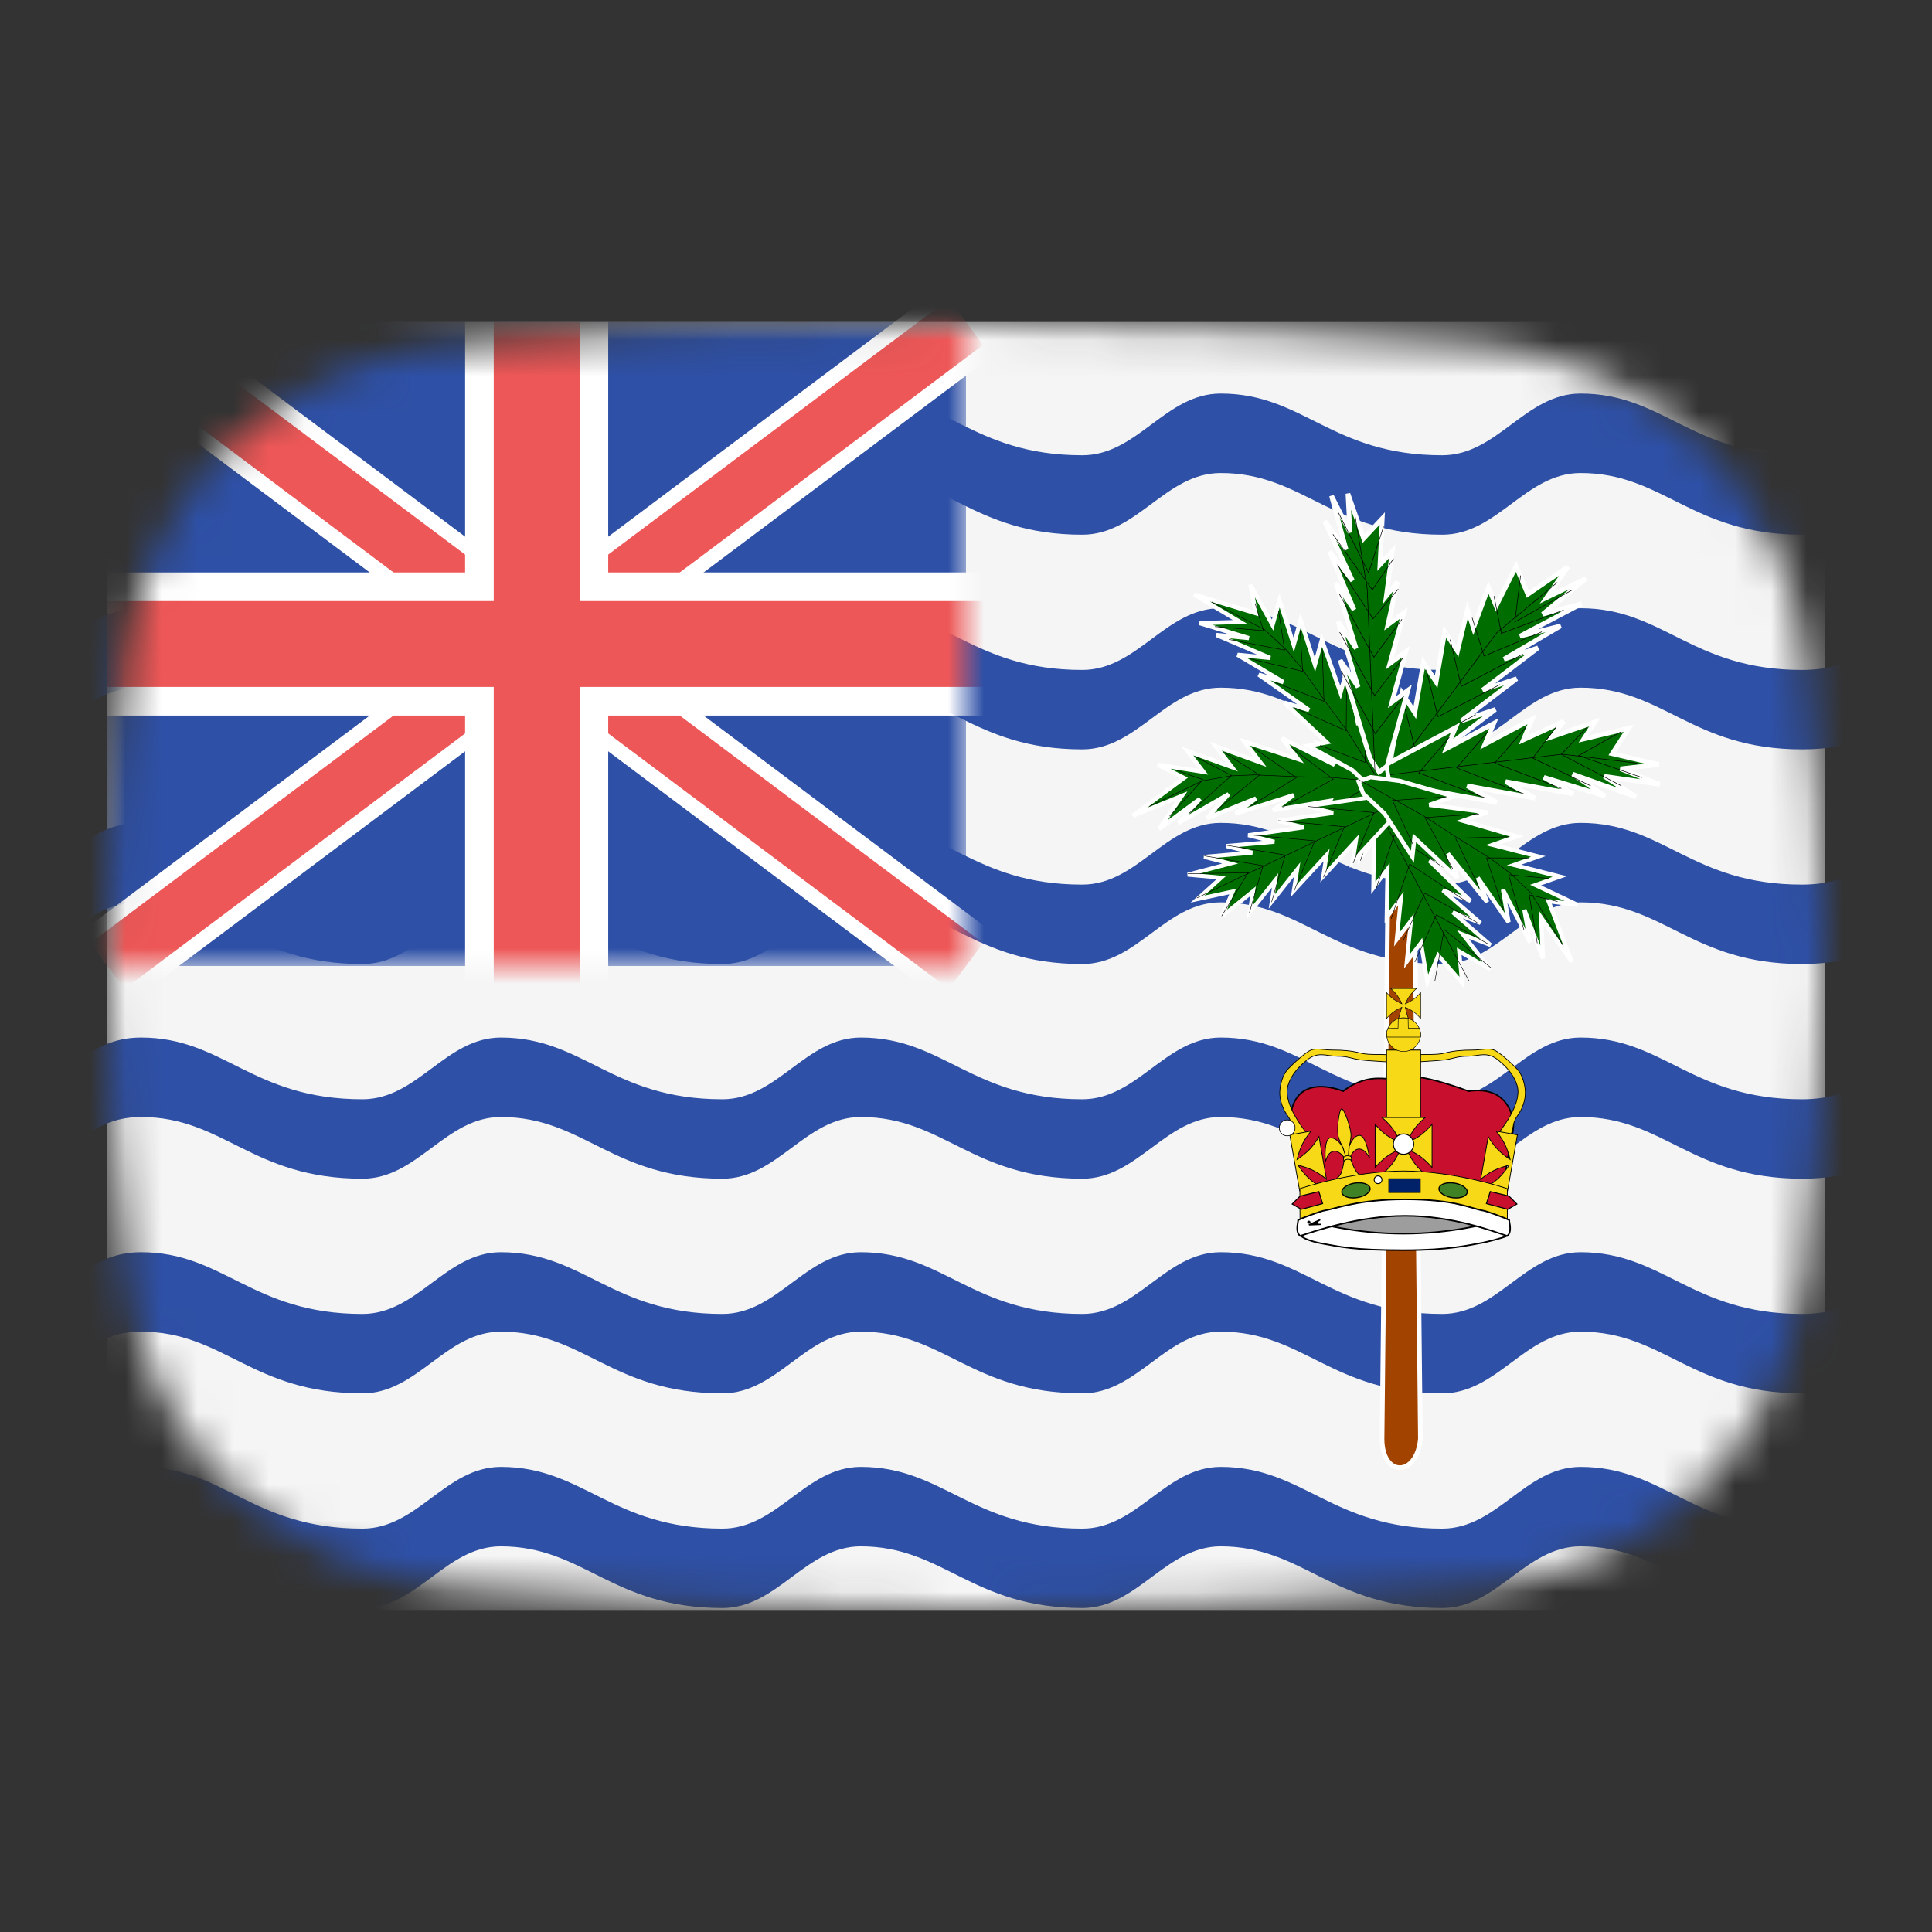 <svg width="54" height="54" viewBox="0 0 54 54" fill="none" xmlns="http://www.w3.org/2000/svg">
<rect x="0" y="0" width="54" height="54" fill="#333333" stroke="none"/>
<mask id="mask0_1_40176" style="mask-type:alpha" maskUnits="userSpaceOnUse" x="3" y="9" width="48" height="36">
<path d="M3.569 18.136C4.167 13.412 8.041 10.002 12.786 9.609C16.641 9.289 21.62 9 27 9C32.38 9 37.359 9.289 41.214 9.609C45.959 10.002 49.833 13.412 50.431 18.136C50.752 20.676 51 23.704 51 27C51 30.296 50.752 33.324 50.431 35.864C49.833 40.587 45.959 43.998 41.214 44.391C37.359 44.711 32.38 45 27 45C21.62 45 16.641 44.711 12.786 44.391C8.042 43.998 4.167 40.587 3.569 35.864C3.248 33.324 3 30.296 3 27C3 23.704 3.248 20.676 3.569 18.136Z" fill="#00D0BF"/>
</mask>
<g mask="url(#mask0_1_40176)">
<rect x="3" y="9" width="48" height="36" fill="#F5F5F5"/>
<path d="M53 41.555C52.417 41.906 51.917 42.725 50.369 42.725C47.274 42.725 46.5 41 44.178 41C42.631 41 41.857 42.725 40.31 42.725C37.214 42.725 36.441 41 34.119 41C32.572 41 31.798 42.725 30.25 42.725C27.155 42.725 26.381 41 24.06 41C22.512 41 21.738 42.725 20.191 42.725C17.095 42.725 16.322 41 14 41C12.452 41 11.678 42.725 10.131 42.725C7.036 42.725 6.262 41 3.941 41C2.393 41 1.929 42.229 1 42.229V44.45C1.929 44.45 2.393 43.221 3.941 43.221C6.262 43.221 7.036 44.945 10.131 44.945C11.678 44.945 12.452 43.221 14 43.221C16.321 43.221 17.095 44.945 20.191 44.945C21.738 44.945 22.512 43.221 24.06 43.221C26.381 43.221 27.155 44.945 30.25 44.945C31.798 44.945 32.572 43.221 34.119 43.221C36.441 43.221 37.214 44.945 40.31 44.945C41.857 44.945 42.631 43.221 44.178 43.221C46.5 43.221 47.274 44.945 50.369 44.945C51.917 44.945 52.417 44.456 53 44.106V41.555Z" fill="#2E50A6"/>
<path d="M53 35.555C52.417 35.906 51.917 36.725 50.369 36.725C47.274 36.725 46.5 35 44.178 35C42.631 35 41.857 36.725 40.31 36.725C37.214 36.725 36.441 35 34.119 35C32.572 35 31.798 36.725 30.25 36.725C27.155 36.725 26.381 35 24.06 35C22.512 35 21.738 36.725 20.191 36.725C17.095 36.725 16.322 35 14 35C12.452 35 11.678 36.725 10.131 36.725C7.036 36.725 6.262 35 3.941 35C2.393 35 1.929 36.229 1 36.229V38.45C1.929 38.45 2.393 37.221 3.941 37.221C6.262 37.221 7.036 38.945 10.131 38.945C11.678 38.945 12.452 37.221 14 37.221C16.321 37.221 17.095 38.945 20.191 38.945C21.738 38.945 22.512 37.221 24.06 37.221C26.381 37.221 27.155 38.945 30.25 38.945C31.798 38.945 32.572 37.221 34.119 37.221C36.441 37.221 37.214 38.945 40.31 38.945C41.857 38.945 42.631 37.221 44.178 37.221C46.5 37.221 47.274 38.945 50.369 38.945C51.917 38.945 52.417 38.456 53 38.106V35.555Z" fill="#2E50A6"/>
<path d="M53 29.555C52.417 29.906 51.917 30.725 50.369 30.725C47.274 30.725 46.5 29 44.178 29C42.631 29 41.857 30.725 40.31 30.725C37.214 30.725 36.441 29 34.119 29C32.572 29 31.798 30.725 30.25 30.725C27.155 30.725 26.381 29 24.06 29C22.512 29 21.738 30.725 20.191 30.725C17.095 30.725 16.322 29 14 29C12.452 29 11.678 30.725 10.131 30.725C7.036 30.725 6.262 29 3.941 29C2.393 29 1.929 30.229 1 30.229V32.45C1.929 32.45 2.393 31.221 3.941 31.221C6.262 31.221 7.036 32.945 10.131 32.945C11.678 32.945 12.452 31.221 14 31.221C16.321 31.221 17.095 32.945 20.191 32.945C21.738 32.945 22.512 31.221 24.06 31.221C26.381 31.221 27.155 32.945 30.25 32.945C31.798 32.945 32.572 31.221 34.119 31.221C36.441 31.221 37.214 32.945 40.31 32.945C41.857 32.945 42.631 31.221 44.178 31.221C46.5 31.221 47.274 32.945 50.369 32.945C51.917 32.945 52.417 32.456 53 32.106V29.555Z" fill="#2E50A6"/>
<path d="M53 23.555C52.417 23.906 51.917 24.725 50.369 24.725C47.274 24.725 46.5 23 44.178 23C42.631 23 41.857 24.725 40.31 24.725C37.214 24.725 36.441 23 34.119 23C32.572 23 31.798 24.725 30.25 24.725C27.155 24.725 26.381 23 24.06 23C22.512 23 21.738 24.725 20.191 24.725C17.095 24.725 16.322 23 14 23C12.452 23 11.678 24.725 10.131 24.725C7.036 24.725 6.262 23 3.941 23C2.393 23 1.929 24.229 1 24.229V26.45C1.929 26.45 2.393 25.221 3.941 25.221C6.262 25.221 7.036 26.945 10.131 26.945C11.678 26.945 12.452 25.221 14 25.221C16.321 25.221 17.095 26.945 20.191 26.945C21.738 26.945 22.512 25.221 24.06 25.221C26.381 25.221 27.155 26.945 30.25 26.945C31.798 26.945 32.572 25.221 34.119 25.221C36.441 25.221 37.214 26.945 40.31 26.945C41.857 26.945 42.631 25.221 44.178 25.221C46.5 25.221 47.274 26.945 50.369 26.945C51.917 26.945 52.417 26.456 53 26.106V23.555Z" fill="#2E50A6"/>
<path d="M53 17.555C52.417 17.906 51.917 18.725 50.369 18.725C47.274 18.725 46.5 17 44.178 17C42.631 17 41.857 18.725 40.31 18.725C37.214 18.725 36.441 17 34.119 17C32.572 17 31.798 18.725 30.25 18.725C27.155 18.725 26.381 17 24.06 17C22.512 17 21.738 18.725 20.191 18.725C17.095 18.725 16.322 17 14 17C12.452 17 11.678 18.725 10.131 18.725C7.036 18.725 6.262 17 3.941 17C2.393 17 1.929 18.229 1 18.229V20.45C1.929 20.45 2.393 19.221 3.941 19.221C6.262 19.221 7.036 20.945 10.131 20.945C11.678 20.945 12.452 19.221 14 19.221C16.321 19.221 17.095 20.945 20.191 20.945C21.738 20.945 22.512 19.221 24.06 19.221C26.381 19.221 27.155 20.945 30.25 20.945C31.798 20.945 32.572 19.221 34.119 19.221C36.441 19.221 37.214 20.945 40.31 20.945C41.857 20.945 42.631 19.221 44.178 19.221C46.5 19.221 47.274 20.945 50.369 20.945C51.917 20.945 52.417 20.456 53 20.106V17.555Z" fill="#2E50A6"/>
<path d="M53 11.555C52.417 11.906 51.917 12.725 50.369 12.725C47.274 12.725 46.5 11 44.178 11C42.631 11 41.857 12.725 40.31 12.725C37.214 12.725 36.441 11 34.119 11C32.572 11 31.798 12.725 30.25 12.725C27.155 12.725 26.381 11 24.06 11C22.512 11 21.738 12.725 20.191 12.725C17.095 12.725 16.322 11 14 11C12.452 11 11.678 12.725 10.131 12.725C7.036 12.725 6.262 11 3.941 11C2.393 11 1.929 12.229 1 12.229V14.45C1.929 14.45 2.393 13.221 3.941 13.221C6.262 13.221 7.036 14.945 10.131 14.945C11.678 14.945 12.452 13.221 14 13.221C16.321 13.221 17.095 14.945 20.191 14.945C21.738 14.945 22.512 13.221 24.06 13.221C26.381 13.221 27.155 14.945 30.25 14.945C31.798 14.945 32.572 13.221 34.119 13.221C36.441 13.221 37.214 14.945 40.31 14.945C41.857 14.945 42.631 13.221 44.178 13.221C46.5 13.221 47.274 14.945 50.369 14.945C51.917 14.945 52.417 14.457 53 14.106V11.555Z" fill="#2E50A6"/>
<path d="M38.843 19.855L38.629 40.217C38.629 41.289 39.598 41.289 39.7 40.217L39.486 19.855H38.843Z" fill="#A24300" stroke="white" stroke-width="0.129"/>
<path d="M40.866 27.471L40.199 26.705L39.894 27.438L39.718 26.351L39.32 26.878L39.438 25.733L39.039 26.26L39.156 25.115L38.758 25.642L38.782 24.291L38.384 24.819L38.407 23.467L38.009 23.995L38.032 22.643L38.044 21.968L38.243 21.704L38.63 21.852L39.203 22.412L40.351 23.532L39.578 23.236L40.725 24.356L39.953 24.06L41.1 25.18L40.327 24.884L41.381 25.798L40.608 25.502L41.662 26.416L40.889 26.119L41.651 27.091L40.784 26.589L40.866 27.471Z" fill="#006D00" stroke="white" stroke-width="0.112"/>
<path d="M41.059 27.422L38.05 21.753" stroke="black" stroke-width="0.014"/>
<path d="M40.102 23.561L38.541 22.53L38.024 24.057" stroke="black" stroke-width="0.014"/>
<path d="M40.532 24.371L38.971 23.34L38.453 24.867" stroke="black" stroke-width="0.014"/>
<path d="M40.962 25.181L39.401 24.15L38.883 25.677" stroke="black" stroke-width="0.014"/>
<path d="M41.285 25.786L39.823 24.962L39.222 26.285" stroke="black" stroke-width="0.014"/>
<path d="M41.607 26.393L40.146 25.569L39.544 26.892" stroke="black" stroke-width="0.014"/>
<path d="M41.685 27.061L40.365 25.979L40.103 27.43" stroke="black" stroke-width="0.014"/>
<path d="M43.825 15.842L42.703 16.611L42.374 15.83L41.816 16.939L41.602 16.42L41.182 17.553L41.017 17.041L40.736 18.199L40.383 17.655L40.14 19.06L39.787 18.516L39.544 19.921L39.191 19.377L38.948 20.782L38.827 21.485L39.003 21.757L39.477 21.598L40.25 21.009L41.794 19.831L40.845 20.148L42.39 18.97L41.441 19.287L42.986 18.108L42.037 18.425L43.62 17.495L42.484 17.78L44.205 16.873L43.118 17.166L44.326 16.171L43.229 16.703L43.825 15.842Z" fill="#006D00" stroke="white" stroke-width="0.13"/>
<path d="M43.526 16.28L41.837 17.682L38.828 21.728" stroke="black" stroke-width="0.016"/>
<path d="M41.246 19.976L39.539 20.883L39.214 19.571" stroke="black" stroke-width="0.016"/>
<path d="M41.925 19.134L40.19 20.034L39.865 18.722" stroke="black" stroke-width="0.016"/>
<path d="M42.564 18.282L40.843 19.186L40.532 17.877" stroke="black" stroke-width="0.016"/>
<path d="M43.093 17.659L41.481 18.337L41.146 17.265" stroke="black" stroke-width="0.016"/>
<path d="M43.704 17.051L41.964 17.703L41.758 16.658" stroke="black" stroke-width="0.016"/>
<path d="M43.95 16.485L42.341 17.383L42.5 16.085" stroke="black" stroke-width="0.016"/>
<path d="M31.661 22.802L33.093 21.744L32.359 21.373L33.635 21.573L33.187 20.99L34.432 21.441L33.984 20.858L35.229 21.31L34.781 20.727L36.282 21.218L35.833 20.635L37.303 21.378L36.855 20.795L38.355 21.286L39.09 21.658L39.314 21.949L39.028 22.161L38.231 22.292L36.951 22.861L37.178 22.384L35.584 22.647L36.157 22.224L34.532 22.739L35.105 22.316L33.735 22.87L34.339 22.196L32.938 23.002L33.542 22.327L32.396 23.174L33.031 22.247L31.661 22.802Z" fill="#006D00" stroke="white" stroke-width="0.117"/>
<path d="M32.123 22.539L33.605 21.824L34.399 21.686L35.064 21.658L36.212 21.707L37.247 21.731L39.3 21.927" stroke="black" stroke-width="0.014"/>
<path d="M37.135 22.663L38.282 21.937L37.085 21.033" stroke="black" stroke-width="0.014"/>
<path d="M35.847 22.561L37.267 21.78L36.068 20.876" stroke="black" stroke-width="0.014"/>
<path d="M34.935 22.539L36.233 21.735L35.026 20.897" stroke="black" stroke-width="0.014"/>
<path d="M33.222 22.745L34.42 21.675L33.43 21.158" stroke="black" stroke-width="0.014"/>
<path d="M32.692 22.812L33.621 21.79L32.861 21.525" stroke="black" stroke-width="0.014"/>
<path d="M34.018 22.631L35.202 21.665L34.227 21.035" stroke="black" stroke-width="0.014"/>
<path d="M46.367 21.37L45.062 21.067L45.523 20.355L44.266 20.654L44.575 20.183L43.38 20.593L43.71 20.161L42.576 20.682L42.824 20.1L41.504 20.801L41.752 20.219L40.433 20.92L40.681 20.338L39.361 21.038L38.702 21.389L38.578 21.68L38.99 21.912L39.938 22.084L41.833 22.428L41.009 21.965L42.904 22.309L42.081 21.846L43.976 22.19L43.152 21.727L44.862 22.251L43.956 21.638L45.727 22.273L44.842 21.699L46.387 21.923L45.295 21.489L46.367 21.37Z" fill="#006D00" stroke="white" stroke-width="0.13"/>
<path d="M45.756 21.331L43.663 21.079L38.61 21.682" stroke="black" stroke-width="0.016"/>
<path d="M41.511 22.303L39.654 21.604L40.512 20.602" stroke="black" stroke-width="0.016"/>
<path d="M42.587 22.188L40.715 21.465L41.573 20.463" stroke="black" stroke-width="0.016"/>
<path d="M43.641 22.038L41.776 21.327L42.642 20.337" stroke="black" stroke-width="0.016"/>
<path d="M44.459 21.964L42.841 21.19L43.491 20.326" stroke="black" stroke-width="0.016"/>
<path d="M45.32 21.966L43.639 21.085L44.353 20.329" stroke="black" stroke-width="0.016"/>
<path d="M45.891 21.732L44.125 21.119L45.293 20.46" stroke="black" stroke-width="0.016"/>
<path d="M33.379 16.619L35.1 17.14L34.949 16.343L35.568 17.47L35.761 16.776L36.16 18.025L36.353 17.332L36.753 18.58L36.946 17.887L37.469 19.361L37.661 18.667L37.964 20.263L38.157 19.569L38.68 21.043L38.831 21.841L38.735 22.188L38.391 22.084L37.799 21.528L36.562 20.845L37.083 20.748L35.898 19.638L36.587 19.846L35.182 18.857L35.871 19.065L34.59 18.302L35.499 18.389L33.998 17.747L34.907 17.834L33.53 17.417L34.659 17.383L33.379 16.619Z" fill="#006D00" stroke="white" stroke-width="0.117"/>
<path d="M33.868 16.824L35.345 17.599L35.943 18.152L36.373 18.665L37.041 19.603L37.658 20.438L38.764 22.177" stroke="black" stroke-width="0.014"/>
<path d="M36.892 20.836L38.152 21.308L38.164 19.813" stroke="black" stroke-width="0.014"/>
<path d="M36.162 19.773L37.627 20.427L37.638 18.93" stroke="black" stroke-width="0.014"/>
<path d="M35.593 19.059L37.005 19.602L36.958 18.14" stroke="black" stroke-width="0.014"/>
<path d="M34.347 17.872L35.906 18.171L35.736 17.074" stroke="black" stroke-width="0.014"/>
<path d="M33.956 17.513L35.315 17.628L35.081 16.866" stroke="black" stroke-width="0.014"/>
<path d="M34.942 18.413L36.409 18.765L36.338 17.611" stroke="black" stroke-width="0.014"/>
<path d="M33.471 25.13L34.453 24.919L34.155 25.61L35.023 24.911L34.931 25.5L35.64 24.608L35.548 25.197L36.256 24.304L36.164 24.894L37.078 23.9L36.986 24.49L37.9 23.496L37.808 24.085L38.722 23.091L39.179 22.595L39.225 22.3L38.86 22.207L38.084 22.317L36.532 22.535L37.262 22.721L35.71 22.94L36.44 23.125L34.888 23.344L35.618 23.529L34.271 23.647L35.002 23.832L33.655 23.95L34.385 24.136L33.198 24.447L34.134 24.532L33.471 25.13Z" fill="#006D00" stroke="white" stroke-width="0.112"/>
<path d="M33.452 25.098L39.244 22.332" stroke="black" stroke-width="0.014"/>
<path d="M36.556 22.542L38.404 22.712L37.82 24.126" stroke="black" stroke-width="0.014"/>
<path d="M35.729 22.938L37.577 23.107L36.992 24.521" stroke="black" stroke-width="0.014"/>
<path d="M34.902 23.333L36.749 23.502L36.165 24.917" stroke="black" stroke-width="0.014"/>
<path d="M34.281 23.625L35.923 23.899L35.542 25.213" stroke="black" stroke-width="0.014"/>
<path d="M33.66 23.922L35.302 24.196L34.922 25.509" stroke="black" stroke-width="0.014"/>
<path d="M33.195 24.421L34.889 24.393L34.145 25.604" stroke="black" stroke-width="0.014"/>
<path d="M37.675 13.799L38.114 15.05L38.635 14.492L38.57 15.782L38.914 15.408L38.749 16.654L39.057 16.264L38.791 17.464L39.236 17.135L38.848 18.545L39.293 18.216L38.905 19.626L39.35 19.297L38.962 20.707L38.769 21.413L38.546 21.577L38.296 21.201L38.017 20.285L37.458 18.452L37.96 19.204L37.401 17.371L37.903 18.123L37.344 16.29L37.846 17.042L37.166 15.418L37.803 16.231L37.023 14.563L37.624 15.36L37.216 13.858L37.732 14.88L37.675 13.799Z" fill="#006D00" stroke="white" stroke-width="0.13"/>
<path d="M37.871 14.401L38.215 16.461L38.429 21.543" stroke="black" stroke-width="0.016"/>
<path d="M37.488 18.75L38.44 20.509L39.236 19.454" stroke="black" stroke-width="0.016"/>
<path d="M37.444 17.669L38.42 19.439L39.217 18.383" stroke="black" stroke-width="0.016"/>
<path d="M37.437 16.604L38.401 18.369L39.185 17.308" stroke="black" stroke-width="0.016"/>
<path d="M37.385 15.785L38.375 17.294L39.081 16.466" stroke="black" stroke-width="0.016"/>
<path d="M37.256 14.934L38.357 16.487L38.95 15.614" stroke="black" stroke-width="0.016"/>
<path d="M37.413 14.336L38.252 16.006L38.672 14.718" stroke="black" stroke-width="0.016"/>
<path d="M43.934 26.891L43.283 25.189L44.091 25.292L42.919 24.738L43.596 24.501L42.32 24.176L42.997 23.939L41.721 23.614L42.398 23.377L40.888 22.941L41.565 22.704L39.951 22.498L40.628 22.261L39.118 21.825L38.31 21.722L37.972 21.841L38.102 22.181L38.701 22.743L39.477 23.947L39.534 23.416L40.732 24.54L40.471 23.859L41.565 25.213L41.305 24.532L42.164 25.775L42.008 24.865L42.763 26.337L42.606 25.427L43.127 26.788L43.075 25.648L43.934 26.891Z" fill="#006D00" stroke="white" stroke-width="0.117"/>
<path d="M43.682 26.415L42.8 24.97L42.205 24.401L41.663 23.998L40.68 23.383L39.804 22.811L37.993 21.803" stroke="black" stroke-width="0.014"/>
<path d="M39.495 23.608L38.919 22.373L40.429 22.273" stroke="black" stroke-width="0.014"/>
<path d="M40.602 24.279L39.826 22.851L41.339 22.751" stroke="black" stroke-width="0.014"/>
<path d="M41.342 24.81L40.682 23.428L42.164 23.389" stroke="black" stroke-width="0.014"/>
<path d="M42.594 25.991L42.166 24.449L43.292 24.555" stroke="black" stroke-width="0.014"/>
<path d="M42.967 26.363L42.742 25.009L43.535 25.199" stroke="black" stroke-width="0.014"/>
<path d="M42.022 25.425L41.548 23.978L42.724 23.982" stroke="black" stroke-width="0.014"/>
<path d="M36.732 34.151L39.228 33.703L41.829 34.151L40.622 34.653L38.396 34.689L36.732 34.151Z" fill="#9D9D9D" stroke="black" stroke-width="0.026"/>
<path d="M39.247 30.117C38.811 30.268 38.328 29.903 37.541 30.499C37.541 30.499 36.169 29.912 36.064 31.269C36.06 31.324 36.282 31.655 36.312 31.631C36.485 31.499 36.23 31.759 36.23 31.797C36.23 31.835 36.256 31.856 36.264 31.873C36.273 31.89 36.294 31.915 36.298 31.987C36.302 32.059 36.142 32.254 36.21 32.326C36.277 32.397 36.282 32.604 36.282 32.663C36.282 32.722 36.324 32.886 36.353 32.92C36.383 32.954 36.433 33.038 36.433 33.11C36.433 33.181 36.463 33.38 36.45 33.43C36.437 33.481 36.526 33.544 36.606 33.569C36.686 33.594 37.719 33.612 39.169 33.587C40.62 33.562 41.103 33.791 41.703 33.573C41.795 33.54 41.812 33.464 41.804 33.422C41.795 33.38 41.804 33.245 41.829 33.211C41.854 33.177 42.023 32.907 41.989 32.857C42.021 32.828 42.257 32.993 42.107 32.846C42.068 32.808 42.128 32.41 42.149 32.326C42.17 32.242 42.202 32.084 42.241 32.054C42.28 32.025 42.175 31.915 42.182 31.896C42.19 31.876 42.218 31.814 42.258 31.786C42.258 31.786 42.331 31.443 42.286 31.274C42.241 31.106 42.076 30.347 41.047 30.499C41.047 30.499 39.671 29.97 39.247 30.117V30.117Z" fill="#C8102E" stroke="black" stroke-width="0.041"/>
<path d="M37.496 30.991C37.427 31.015 37.352 31.595 37.409 31.782C37.449 31.911 37.497 31.999 37.525 32.053C37.467 31.963 37.336 31.791 37.185 31.805C36.996 31.822 37.04 32.423 37.049 32.461C37.049 32.461 37.049 32.461 37.049 32.461C37.049 32.461 37.049 32.462 37.049 32.462C37.049 32.462 37.05 32.462 37.05 32.462C37.057 32.447 37.105 32.193 37.292 32.176C37.416 32.165 37.528 32.297 37.57 32.354C37.572 32.373 37.574 32.391 37.577 32.41C37.555 32.469 37.553 32.604 37.486 32.781C37.406 32.994 37.091 33.042 37.038 33.049L37.724 32.989C37.725 32.989 37.726 32.989 37.727 32.989C37.727 32.989 37.727 32.988 37.727 32.988C37.728 32.988 37.729 32.988 37.73 32.988L38.416 32.928C38.362 32.93 38.037 32.938 37.91 32.743C37.805 32.582 37.778 32.449 37.744 32.395C37.742 32.376 37.74 32.358 37.738 32.339C37.766 32.276 37.846 32.127 37.969 32.116C38.157 32.1 38.262 32.34 38.272 32.354C38.272 32.354 38.272 32.354 38.272 32.354C38.272 32.354 38.273 32.353 38.273 32.353C38.273 32.353 38.272 32.353 38.272 32.353C38.273 32.314 38.18 31.717 37.991 31.734C37.84 31.747 37.75 31.938 37.714 32.036C37.729 31.978 37.754 31.859 37.761 31.751C37.775 31.555 37.57 30.985 37.499 30.991C37.498 30.991 37.497 30.991 37.496 30.991V30.991ZM37.527 32.056C37.533 32.066 37.538 32.074 37.542 32.081C37.543 32.081 37.557 32.139 37.557 32.14C37.557 32.141 37.617 32.34 37.617 32.341C37.612 32.334 37.533 32.068 37.527 32.056V32.056ZM37.712 32.04C37.709 32.052 37.689 32.327 37.686 32.335C37.686 32.334 37.703 32.068 37.703 32.067C37.703 32.067 37.703 32.127 37.703 32.127C37.706 32.119 37.709 32.05 37.712 32.04V32.04Z" fill="#F7D917" stroke="black" stroke-width="0.021"/>
<path d="M37.547 32.35C37.547 32.35 37.597 32.308 37.652 32.303C37.707 32.298 37.766 32.33 37.766 32.33L37.778 32.429C37.778 32.429 37.718 32.397 37.664 32.402C37.609 32.407 37.559 32.449 37.559 32.449L37.547 32.35Z" fill="#F7D917" stroke="black" stroke-width="0.021"/>
<path d="M36.245 31.986L36.512 31.661C36.512 31.661 36.537 31.693 36.512 31.661C35.965 30.954 35.938 30.549 35.999 30.344C36.061 30.139 36.184 29.916 36.512 29.642C36.84 29.369 37.066 29.521 37.374 29.521C37.681 29.521 37.764 29.589 38.03 29.624C38.297 29.658 39.014 29.692 39.014 29.692V29.504C39.014 29.504 39.043 29.509 39.014 29.504C38.697 29.445 38.297 29.504 38.03 29.435C37.764 29.367 37.538 29.35 37.251 29.35C36.964 29.35 36.758 29.266 36.573 29.386C36.389 29.506 36.163 29.711 35.999 29.882C35.835 30.053 35.753 30.395 35.773 30.617C35.794 30.84 35.876 31.028 35.999 31.199C36.122 31.37 36.102 31.507 36.143 31.627C36.184 31.747 36.245 32.003 36.245 31.986V31.986Z" fill="#F7D917" stroke="black" stroke-width="0.02"/>
<path d="M42.159 31.986L41.892 31.661C41.892 31.661 41.867 31.693 41.892 31.661C42.439 30.954 42.466 30.549 42.405 30.344C42.343 30.139 42.22 29.916 41.892 29.642C41.564 29.369 41.338 29.521 41.03 29.521C40.722 29.521 40.641 29.589 40.374 29.624C40.107 29.658 39.389 29.692 39.389 29.692V29.504C39.389 29.504 39.361 29.509 39.389 29.504C39.706 29.445 40.107 29.504 40.374 29.435C40.641 29.367 40.866 29.35 41.153 29.35C41.44 29.35 41.646 29.266 41.831 29.386C42.015 29.506 42.241 29.711 42.405 29.882C42.569 30.053 42.651 30.395 42.63 30.617C42.61 30.84 42.528 31.028 42.405 31.199C42.282 31.37 42.302 31.507 42.261 31.627C42.22 31.747 42.159 32.003 42.159 31.986Z" fill="#F7D917" stroke="black" stroke-width="0.02"/>
<path d="M38.755 29.349H39.706V31.299H38.755V29.349Z" fill="#F7D917" stroke="black" stroke-width="0.023"/>
<path d="M38.87 27.629C38.87 27.629 38.972 27.713 39.05 27.82C39.129 27.927 39.184 28.058 39.184 28.058C39.184 28.058 39.053 28.003 38.946 27.924C38.839 27.846 38.755 27.744 38.755 27.744V28.467C38.755 28.467 38.839 28.365 38.946 28.286C39.053 28.208 39.184 28.153 39.184 28.153C39.184 28.153 39.142 28.261 39.114 28.391C39.09 28.508 38.889 28.778 38.889 28.778L39.475 28.817C39.475 28.817 39.378 28.508 39.339 28.391C39.296 28.265 39.279 28.153 39.279 28.153C39.279 28.153 39.41 28.208 39.517 28.286C39.624 28.365 39.708 28.467 39.708 28.467V27.744C39.708 27.744 39.624 27.846 39.517 27.924C39.41 28.003 39.279 28.058 39.279 28.058C39.279 28.058 39.334 27.927 39.412 27.82C39.491 27.713 39.593 27.629 39.593 27.629H38.87Z" fill="#F7D917" stroke="black" stroke-width="0.014"/>
<path d="M39.703 28.919C39.703 29.044 39.653 29.164 39.565 29.252C39.476 29.341 39.356 29.39 39.231 29.39C39.106 29.39 38.986 29.341 38.898 29.252C38.809 29.164 38.759 29.044 38.759 28.919C38.759 28.794 38.809 28.674 38.898 28.585C38.986 28.497 39.106 28.447 39.231 28.447C39.356 28.447 39.476 28.497 39.565 28.585C39.653 28.674 39.703 28.794 39.703 28.919V28.919Z" fill="#F7D917" stroke="black" stroke-width="0.014"/>
<path d="M38.77 28.987H39.708C39.708 28.987 39.722 28.805 39.654 28.737C39.588 28.737 39.362 28.737 39.362 28.737L39.357 28.465H39.249H39.081L39.076 28.737C39.076 28.737 38.88 28.747 38.79 28.747C38.749 28.858 38.755 28.867 38.755 28.867L38.77 28.987Z" fill="#F7D917" stroke="black" stroke-width="0.014"/>
<path d="M38.627 31.234C38.627 31.234 38.798 31.373 38.929 31.552C39.06 31.731 39.151 31.949 39.151 31.949C39.151 31.949 38.933 31.858 38.754 31.727C38.575 31.596 38.436 31.425 38.436 31.425V32.633C38.436 32.633 38.575 32.462 38.754 32.331C38.933 32.2 39.151 32.108 39.151 32.108C39.151 32.108 39.06 32.327 38.929 32.506C38.798 32.685 38.627 32.824 38.627 32.824H39.835C39.835 32.824 39.664 32.685 39.533 32.506C39.402 32.327 39.31 32.108 39.31 32.108C39.31 32.108 39.529 32.2 39.708 32.331C39.887 32.462 40.026 32.633 40.026 32.633V31.425C40.026 31.425 39.887 31.596 39.708 31.727C39.529 31.858 39.31 31.949 39.31 31.949C39.31 31.949 39.402 31.731 39.533 31.552C39.664 31.373 39.835 31.234 39.835 31.234H38.627Z" fill="#F7D917" stroke="black" stroke-width="0.021"/>
<path d="M36.326 33.285L36.921 33.18C36.921 33.18 36.728 33.073 36.568 32.92C36.408 32.766 36.28 32.567 36.28 32.567C36.28 32.567 36.511 32.619 36.71 32.717C36.909 32.815 37.075 32.959 37.075 32.959L36.866 31.769C36.866 31.769 36.758 31.962 36.605 32.122C36.452 32.282 36.252 32.41 36.252 32.41C36.252 32.41 36.304 32.179 36.402 31.98C36.501 31.781 36.645 31.615 36.645 31.615L36.05 31.72L36.326 33.285Z" fill="#F7D917" stroke="black" stroke-width="0.021"/>
<path d="M41.817 31.615C41.817 31.615 41.961 31.781 42.059 31.98C42.158 32.179 42.21 32.41 42.21 32.41C42.21 32.41 42.01 32.282 41.857 32.122C41.703 31.962 41.596 31.769 41.596 31.769L41.386 32.959C41.386 32.959 41.553 32.815 41.752 32.717C41.951 32.619 42.182 32.567 42.182 32.567C42.182 32.567 42.054 32.766 41.894 32.92C41.734 33.073 41.541 33.18 41.541 33.18L42.136 33.285L42.412 31.72L41.817 31.615Z" fill="#F7D917" stroke="black" stroke-width="0.021"/>
<path d="M36.332 33.223L36.336 34.09C36.336 34.09 37.785 33.597 39.233 33.597C40.681 33.597 42.13 34.09 42.13 34.09V33.223C42.13 33.223 40.681 32.73 39.231 32.73C37.782 32.73 36.332 33.223 36.332 33.223V33.223Z" fill="#F7D917" stroke="black" stroke-width="0.021"/>
<path d="M36.198 31.525C36.198 31.554 36.192 31.583 36.181 31.61C36.17 31.637 36.154 31.661 36.134 31.682C36.113 31.703 36.089 31.719 36.062 31.73C36.035 31.741 36.006 31.747 35.977 31.747C35.948 31.747 35.919 31.741 35.892 31.73C35.865 31.719 35.841 31.703 35.821 31.682C35.8 31.661 35.784 31.637 35.773 31.61C35.762 31.583 35.756 31.554 35.757 31.525C35.756 31.495 35.762 31.467 35.773 31.44C35.784 31.413 35.8 31.388 35.821 31.367C35.841 31.347 35.865 31.33 35.892 31.319C35.919 31.308 35.948 31.302 35.977 31.302C36.006 31.302 36.035 31.308 36.062 31.319C36.089 31.33 36.113 31.347 36.134 31.367C36.154 31.388 36.17 31.413 36.181 31.44C36.192 31.467 36.198 31.495 36.198 31.525V31.525Z" fill="white" stroke="black" stroke-width="0.018"/>
<path d="M39.514 31.979C39.514 32.054 39.484 32.127 39.43 32.18C39.377 32.234 39.304 32.264 39.229 32.264C39.153 32.264 39.081 32.234 39.027 32.18C38.974 32.127 38.944 32.054 38.944 31.979C38.944 31.903 38.974 31.831 39.027 31.777C39.081 31.724 39.153 31.694 39.229 31.694C39.304 31.694 39.377 31.724 39.43 31.777C39.484 31.831 39.514 31.903 39.514 31.979V31.979Z" fill="white" stroke="black" stroke-width="0.028"/>
<path d="M38.817 32.946H39.697V33.33H38.817V32.946Z" fill="#012169" stroke="black" stroke-width="0.021"/>
<path d="M40.219 33.23C40.221 33.285 40.264 33.342 40.339 33.389C40.414 33.435 40.515 33.467 40.62 33.478C40.724 33.489 40.824 33.477 40.898 33.446C40.971 33.414 41.011 33.365 41.01 33.31C41.008 33.255 40.965 33.198 40.89 33.152C40.815 33.105 40.714 33.073 40.609 33.063C40.505 33.052 40.405 33.064 40.331 33.095C40.258 33.127 40.218 33.175 40.219 33.23V33.23Z" fill="#3E8225" stroke="black" stroke-width="0.031"/>
<path d="M36.337 33.432L36.117 33.653L36.372 33.801L36.968 33.641L36.862 33.304L36.337 33.432Z" fill="#C8102E" stroke="black" stroke-width="0.028"/>
<path d="M42.177 33.432L42.398 33.653L42.142 33.801L41.546 33.641L41.653 33.304L42.177 33.432Z" fill="#C8102E" stroke="black" stroke-width="0.028"/>
<path d="M38.295 33.23C38.293 33.285 38.25 33.342 38.175 33.389C38.1 33.435 37.999 33.467 37.894 33.478C37.79 33.489 37.69 33.477 37.617 33.446C37.543 33.414 37.503 33.365 37.504 33.31C37.506 33.255 37.549 33.198 37.624 33.152C37.699 33.105 37.8 33.073 37.905 33.063C38.01 33.052 38.109 33.064 38.183 33.095C38.256 33.127 38.296 33.175 38.295 33.23V33.23Z" fill="#3E8225" stroke="black" stroke-width="0.031"/>
<path d="M38.626 32.975C38.626 33.003 38.615 33.031 38.594 33.051C38.574 33.072 38.546 33.083 38.518 33.083C38.489 33.083 38.461 33.072 38.441 33.051C38.421 33.031 38.409 33.003 38.409 32.975C38.409 32.946 38.421 32.918 38.441 32.898C38.461 32.878 38.489 32.866 38.518 32.866C38.546 32.866 38.574 32.878 38.594 32.898C38.615 32.918 38.626 32.946 38.626 32.975V32.975Z" fill="white" stroke="black" stroke-width="0.025"/>
<path d="M41.446 34.733C41.528 34.718 42.028 34.599 42.133 34.536C42.065 34.413 41.943 34.318 42.038 34.358C42.089 34.38 42.129 34.211 41.981 34.082C41.551 34.223 40.52 34.481 39.224 34.481C37.897 34.481 36.853 34.21 36.423 34.069C36.275 34.197 36.321 34.344 36.312 34.399C36.312 34.399 36.312 34.468 36.339 34.522C36.485 34.681 36.957 34.759 37.04 34.773C37.429 34.841 37.818 34.943 39.223 34.943C40.522 34.943 41.056 34.8 41.446 34.733Z" fill="white" stroke="black" stroke-width="0.043"/>
<path d="M36.997 33.84C36.914 33.855 36.387 34.041 36.282 34.105C36.282 34.105 36.282 34.106 36.282 34.106C36.291 34.161 36.191 34.416 36.339 34.545C36.769 34.404 37.977 33.983 39.273 33.983C40.599 33.983 41.698 34.404 42.128 34.545C42.276 34.416 42.175 34.161 42.184 34.106C42.184 34.106 42.184 34.105 42.184 34.105C42.079 34.041 41.553 33.855 41.47 33.84C41.081 33.773 40.678 33.522 39.274 33.522C37.974 33.522 37.386 33.773 36.997 33.84Z" fill="white" stroke="black" stroke-width="0.043"/>
<path d="M36.618 34.156C36.619 34.16 36.619 34.164 36.617 34.169C36.616 34.173 36.614 34.177 36.611 34.18C36.608 34.184 36.605 34.187 36.6 34.189C36.596 34.191 36.592 34.192 36.587 34.193C36.582 34.193 36.577 34.193 36.573 34.192C36.568 34.191 36.564 34.189 36.56 34.186C36.556 34.183 36.553 34.18 36.551 34.176C36.549 34.172 36.547 34.168 36.547 34.164C36.546 34.16 36.547 34.155 36.548 34.151C36.549 34.147 36.551 34.143 36.554 34.14C36.557 34.136 36.561 34.133 36.565 34.131C36.569 34.129 36.574 34.127 36.579 34.127C36.584 34.126 36.588 34.127 36.593 34.128C36.597 34.129 36.602 34.131 36.605 34.134C36.609 34.136 36.612 34.14 36.614 34.144C36.617 34.147 36.618 34.151 36.618 34.156Z" fill="black" stroke="black" stroke-width="0.018"/>
<path d="M36.586 34.234L36.9 34.09L36.749 34.19L36.852 34.177L36.761 34.227L36.915 34.221L36.586 34.234Z" fill="black" stroke="black" stroke-width="0.037"/>
<mask id="mask1_1_40176" style="mask-type:alpha" maskUnits="userSpaceOnUse" x="3" y="9" width="24" height="18">
<rect x="3" y="9" width="24" height="18" fill="#C4C4C4"/>
</mask>
<g mask="url(#mask1_1_40176)">
<rect x="3" y="9" width="24" height="18" fill="#2E50A6"/>
<path d="M3 9L27 27L3 9ZM27 9L3 27Z" fill="black"/>
<path d="M27 9L3 27M3 9L27 27L3 9Z" stroke="white" stroke-width="2.4"/>
<path d="M3 9L27 27L3 9ZM27 9L3 27Z" fill="black"/>
<path d="M27 9L3 27M3 9L27 27L3 9Z" stroke="#EE5757" stroke-width="1.6"/>
<path d="M15 9V30V9ZM3 18H31Z" fill="black"/>
<path d="M3 18H31M15 9V30V9Z" stroke="white" stroke-width="4"/>
<path d="M15 9V30V9ZM3 18H31Z" fill="black"/>
<path d="M3 18H31M15 9V30V9Z" stroke="#EE5757" stroke-width="2.4"/>
</g>
</g>
</svg>
